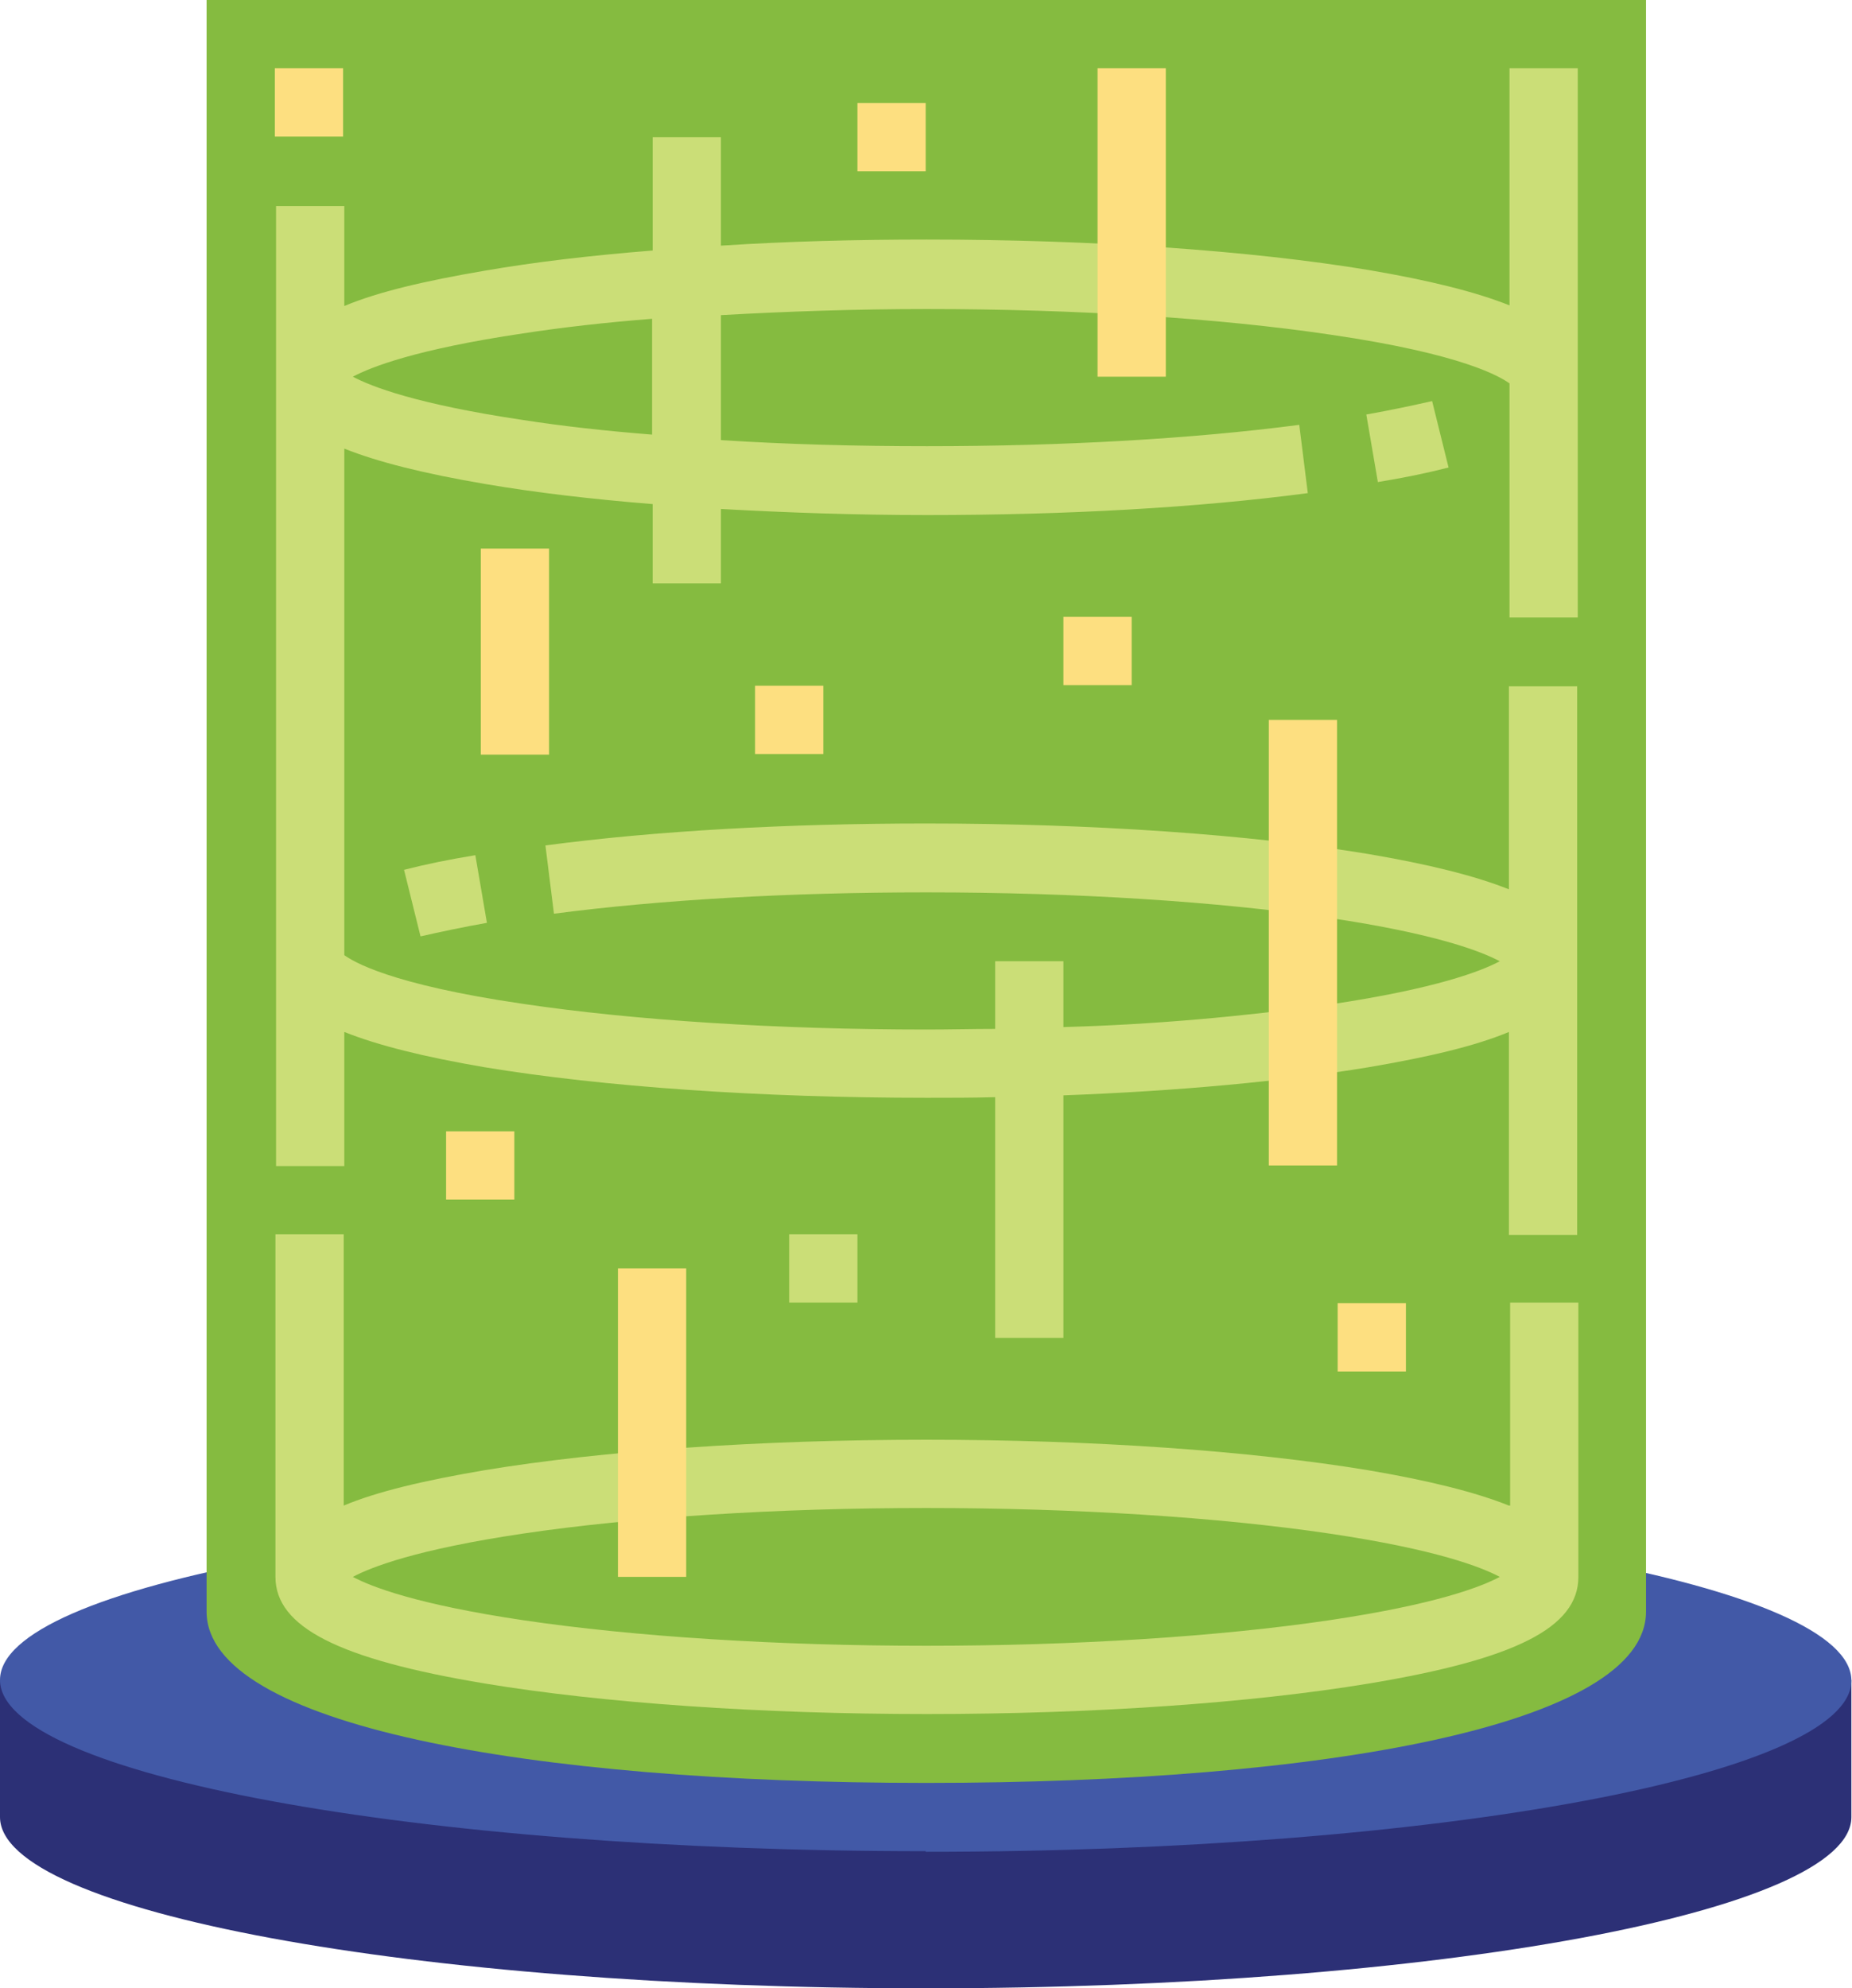 <svg xmlns="http://www.w3.org/2000/svg" viewBox="0 0 30.39 32.62">
 <defs>
  <style>
   .cls-1 {
    fill: #fddf80;
   }

   .cls-2 {
    fill: #85bb40;
   }

   .cls-3 {
    fill: #2c3076;
   }

   .cls-4 {
    fill: #cbde77;
   }

   .cls-5 {
    fill: #4259a7;
   }
  </style>
 </defs>
 <path
  class="cls-3"
  d="m0,27.56v2.25c0,1.55,6.8,2.81,15.19,2.81s15.19-1.26,15.19-2.81v-2.25H0Z"
 />
 <path
  class="cls-5"
  d="m15.19,30.38c8.39,0,15.19-1.26,15.19-2.81s-6.8-2.81-15.19-2.81S0,26.01,0,27.56s6.8,2.81,15.19,2.81Z"
 />
 <path
  class="cls-2"
  d="m3.39,26.44c0,1.86,5.29,2.81,11.81,2.81s11.81-.95,11.81-2.81V0H3.39v26.44Z"
 />
 <path
  class="cls-4"
  d="m6.9,15.36l-.27-1.09c.35-.09.74-.17,1.17-.24l.19,1.11c-.4.07-.77.15-1.08.22Z"
 />
 <path class="cls-1" d="m4.51,1.12h1.12v1.12h-1.12v-1.12Z" />
 <path
  class="cls-4"
  d="m22.61,7.91l-.19-1.11c.4-.07.77-.15,1.08-.22l.27,1.09c-.35.09-.74.17-1.17.24Z"
 />
 <path class="cls-4" d="m12.95,20.25h1.12v1.12h-1.12v-1.12Z" />
 <path class="cls-1" d="m17.45,10.12h1.12v1.12h-1.12v-1.12Z" />
 <path class="cls-1" d="m12.39,11.25h1.12v1.12h-1.12v-1.12Z" />
 <path class="cls-1" d="m14.07,1.69h1.12v1.12h-1.12v-1.12Z" />
 <path class="cls-1" d="m7.32,18.56h1.12v1.12h-1.12v-1.12Z" />
 <path class="cls-1" d="m21.95,21.38h1.12v1.12h-1.12v-1.12Z" />
 <path class="cls-1" d="m7.89,9h1.12v3.38h-1.12v-3.38Z" />
 <path
  class="cls-4"
  d="m25.89,10.12V1.12h-1.12v3.89c-.55-.22-1.31-.41-2.31-.58-1.94-.32-4.52-.5-7.25-.5-1.17,0-2.3.03-3.38.1v-1.78h-1.12v1.86c-1.01.08-1.94.19-2.75.33-1,.17-1.76.35-2.31.58v-1.64h-1.12v15.75h1.12v-2.2c.55.22,1.31.41,2.31.58,1.94.32,4.52.5,7.25.5.38,0,.75,0,1.12-.01v3.95h1.12v-3.98c1.88-.07,3.6-.23,5-.46,1-.17,1.76-.35,2.31-.58v3.33h1.12v-9h-1.12v3.33c-.55-.22-1.31-.41-2.31-.58-1.94-.32-4.52-.5-7.25-.5-2.28,0-4.44.12-6.25.36l.14,1.12c1.76-.23,3.87-.35,6.11-.35,2.45,0,4.8.15,6.62.42,1.75.26,2.49.55,2.79.71-.3.16-1.04.45-2.79.71-1.45.2-2.91.33-4.37.37v-1.08h-1.12v1.11c-.37,0-.75.01-1.12.01-2.45,0-4.8-.15-6.62-.42-2.2-.32-2.8-.7-2.94-.8V7.36c.55.22,1.31.41,2.31.58.82.14,1.75.25,2.75.33v1.3h1.12v-1.22c1.07.06,2.21.1,3.38.1,2.28,0,4.44-.12,6.25-.36l-.14-1.12c-1.76.23-3.87.35-6.11.35-1.16,0-2.3-.03-3.38-.1v-2.05c1.07-.06,2.21-.1,3.38-.1,2.45,0,4.8.15,6.62.42,2.2.32,2.8.7,2.94.8v3.84h1.12Zm-15.19-2.99c-.76-.06-1.48-.14-2.12-.24-1.75-.26-2.49-.55-2.79-.71.3-.16,1.04-.45,2.79-.71.65-.1,1.36-.18,2.12-.24v1.89Z"
 />
 <path
  class="cls-4"
  d="m24.76,24.7c-.55-.22-1.31-.41-2.31-.58-1.94-.32-4.52-.5-7.25-.5s-5.31.18-7.25.5c-1,.17-1.76.35-2.31.58v-4.45h-1.12v5.62c0,.82,1.03,1.35,3.44,1.75,1.94.32,4.52.5,7.25.5s5.31-.18,7.25-.5c2.41-.4,3.44-.92,3.44-1.75v-4.5h-1.12v3.33Zm-2.94,1.88c-1.82.27-4.18.42-6.62.42s-4.8-.15-6.62-.42c-1.75-.26-2.49-.55-2.79-.71.3-.16,1.04-.45,2.79-.71,1.82-.27,4.18-.42,6.62-.42s4.8.15,6.62.42c1.75.26,2.49.55,2.79.71-.3.16-1.04.45-2.79.71Z"
 />
 <path class="cls-1" d="m20.82,11.81h1.12v7.31h-1.12v-7.31Z" />
 <path class="cls-1" d="m18.01,1.12h1.12v5.06h-1.12V1.12Z" />
 <path class="cls-1" d="m10.14,20.81h1.12v5.06h-1.12v-5.06Z" />
</svg>
